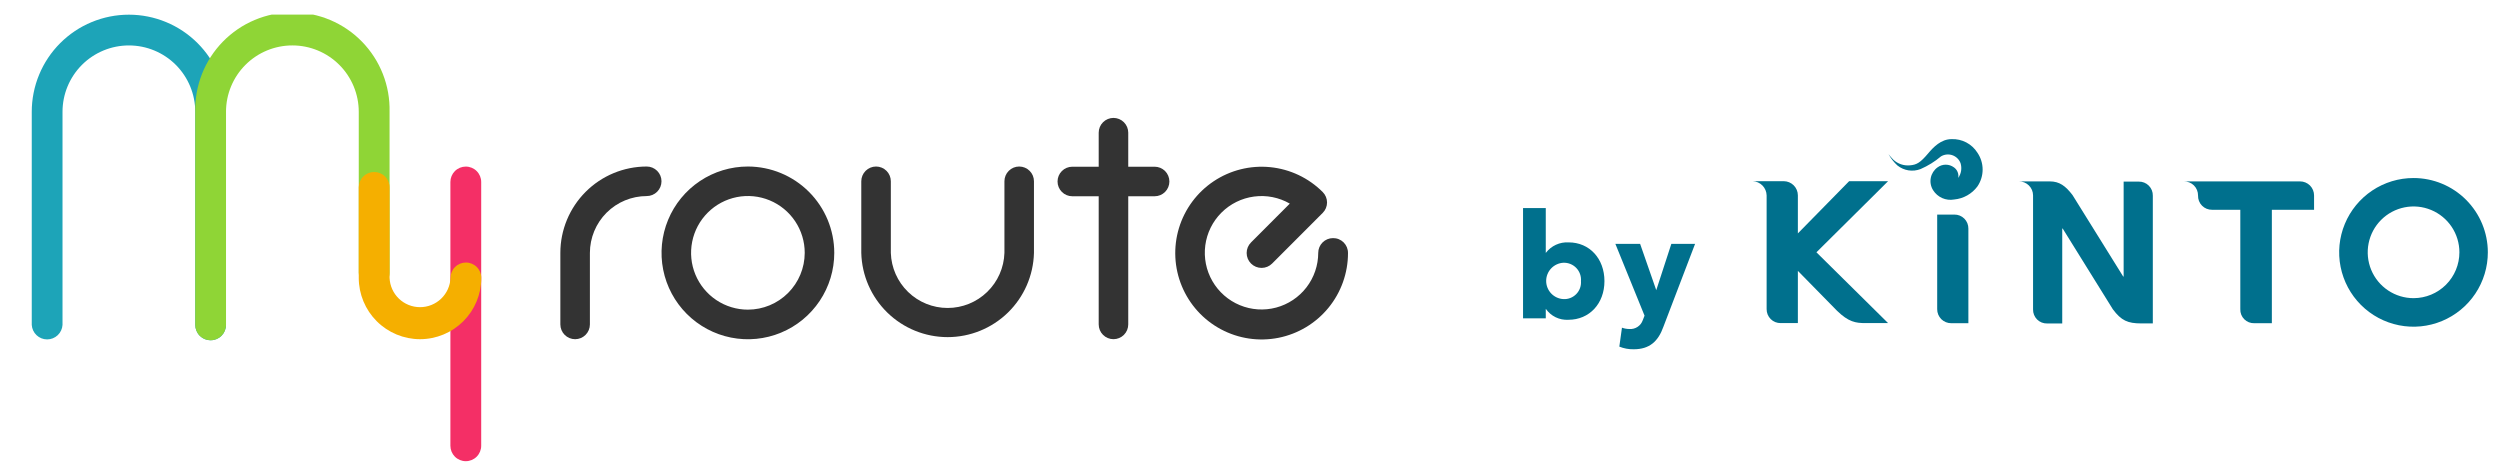 <svg width="171" height="32" viewBox="0 0 171 32" fill="none" xmlns="http://www.w3.org/2000/svg">
<g clip-path="url(#clip0_2223_41041)">
<path d="M31.86 31.545C31.581 31.545 31.313 31.434 31.115 31.236C30.918 31.038 30.807 30.77 30.807 30.491V12.447C30.807 12.168 30.918 11.9 31.115 11.702C31.313 11.505 31.581 11.394 31.86 11.394C32.14 11.394 32.408 11.505 32.605 11.702C32.803 11.9 32.914 12.168 32.914 12.447V30.491C32.914 30.77 32.803 31.038 32.605 31.236C32.408 31.434 32.14 31.545 31.86 31.545Z" fill="#F42F66"/>
<path d="M14.409 23.273C14.271 23.274 14.134 23.247 14.006 23.194C13.878 23.142 13.762 23.064 13.664 22.967C13.566 22.869 13.489 22.753 13.436 22.626C13.383 22.498 13.355 22.361 13.355 22.223V7.648C13.355 6.444 12.877 5.289 12.026 4.437C11.174 3.586 10.02 3.108 8.816 3.108C7.612 3.108 6.457 3.586 5.605 4.437C4.754 5.289 4.276 6.444 4.276 7.648V22.223C4.26 22.491 4.142 22.744 3.947 22.928C3.751 23.113 3.493 23.215 3.224 23.215C2.955 23.215 2.696 23.113 2.501 22.928C2.305 22.744 2.188 22.491 2.172 22.223V7.648C2.172 6.775 2.344 5.911 2.678 5.105C3.011 4.299 3.501 3.567 4.118 2.95C4.735 2.333 5.467 1.843 6.273 1.51C7.079 1.176 7.943 1.004 8.816 1.004C9.688 1.004 10.552 1.176 11.358 1.51C12.164 1.843 12.896 2.333 13.513 2.95C14.13 3.567 14.62 4.299 14.954 5.105C15.287 5.911 15.459 6.775 15.459 7.648V22.223C15.459 22.502 15.348 22.769 15.152 22.966C14.955 23.163 14.688 23.273 14.409 23.273Z" fill="#1DA4B8"/>
<path d="M14.409 23.273C14.271 23.273 14.134 23.246 14.006 23.194C13.878 23.141 13.762 23.064 13.664 22.966C13.566 22.869 13.489 22.753 13.436 22.625C13.383 22.497 13.355 22.361 13.355 22.222V7.647C13.335 6.761 13.491 5.88 13.816 5.056C14.141 4.232 14.627 3.48 15.246 2.847C15.865 2.213 16.605 1.709 17.421 1.366C18.238 1.022 19.115 0.845 20.001 0.845C20.887 0.845 21.764 1.022 22.58 1.366C23.397 1.709 24.136 2.213 24.756 2.847C25.375 3.48 25.861 4.232 26.186 5.056C26.51 5.88 26.667 6.761 26.646 7.647V18.646C26.646 18.926 26.535 19.194 26.338 19.391C26.14 19.589 25.872 19.7 25.593 19.7C25.313 19.7 25.045 19.589 24.847 19.391C24.65 19.194 24.539 18.926 24.539 18.646V7.647C24.539 6.443 24.06 5.288 23.209 4.437C22.358 3.585 21.203 3.107 19.999 3.107C18.795 3.107 17.64 3.585 16.789 4.437C15.938 5.288 15.459 6.443 15.459 7.647V22.222C15.459 22.501 15.349 22.768 15.152 22.965C14.955 23.162 14.688 23.273 14.409 23.273Z" fill="#8FD536"/>
<path d="M28.729 23.201C27.618 23.199 26.554 22.757 25.768 21.971C24.983 21.186 24.541 20.122 24.539 19.011V12.818C24.539 12.539 24.65 12.271 24.848 12.073C25.045 11.876 25.313 11.765 25.593 11.765C25.872 11.765 26.14 11.876 26.338 12.073C26.535 12.271 26.647 12.539 26.647 12.818V19.011C26.669 19.549 26.898 20.057 27.287 20.43C27.675 20.802 28.192 21.01 28.731 21.01C29.269 21.01 29.786 20.802 30.174 20.43C30.563 20.057 30.792 19.549 30.815 19.011C30.815 18.732 30.926 18.463 31.123 18.266C31.321 18.068 31.589 17.957 31.868 17.957C32.148 17.957 32.416 18.068 32.614 18.266C32.811 18.463 32.922 18.732 32.922 19.011C32.92 20.122 32.478 21.187 31.692 21.973C30.905 22.758 29.84 23.2 28.729 23.201Z" fill="#F5AF00"/>
<path d="M51.157 11.39C49.988 11.39 48.846 11.736 47.874 12.385C46.903 13.034 46.146 13.957 45.699 15.036C45.252 16.116 45.135 17.304 45.362 18.45C45.59 19.596 46.153 20.648 46.979 21.474C47.806 22.3 48.858 22.863 50.004 23.091C51.15 23.319 52.338 23.202 53.417 22.755C54.497 22.308 55.419 21.551 56.068 20.579C56.718 19.608 57.064 18.465 57.064 17.297C57.062 15.731 56.439 14.229 55.332 13.122C54.224 12.015 52.723 11.392 51.157 11.39ZM51.157 21.18C50.388 21.18 49.636 20.952 48.997 20.525C48.358 20.098 47.859 19.49 47.565 18.78C47.271 18.07 47.195 17.288 47.345 16.534C47.495 15.78 47.866 15.087 48.41 14.544C48.953 14.001 49.646 13.631 50.401 13.481C51.155 13.332 51.936 13.409 52.646 13.704C53.356 13.998 53.963 14.497 54.39 15.137C54.816 15.777 55.044 16.528 55.043 17.297C55.041 18.327 54.631 19.314 53.902 20.042C53.174 20.77 52.186 21.179 51.157 21.18Z" fill="#333333"/>
<path d="M44.236 11.39C42.669 11.391 41.167 12.013 40.059 13.121C38.952 14.229 38.329 15.731 38.328 17.297V22.191C38.328 22.459 38.435 22.715 38.624 22.905C38.814 23.095 39.071 23.201 39.339 23.201C39.606 23.201 39.864 23.095 40.053 22.905C40.243 22.715 40.349 22.459 40.349 22.191V17.297C40.35 16.267 40.76 15.279 41.488 14.55C42.217 13.821 43.205 13.412 44.236 13.411C44.504 13.411 44.761 13.304 44.95 13.115C45.14 12.925 45.246 12.668 45.246 12.4C45.246 12.132 45.14 11.875 44.95 11.686C44.761 11.496 44.504 11.39 44.236 11.39Z" fill="#333333"/>
<path d="M91.178 16.287C90.91 16.287 90.653 16.393 90.463 16.583C90.274 16.772 90.167 17.029 90.167 17.297C90.166 18.151 89.882 18.98 89.362 19.656C88.841 20.332 88.112 20.818 87.288 21.038C86.463 21.258 85.589 21.2 84.801 20.872C84.013 20.545 83.355 19.967 82.928 19.228C82.501 18.489 82.331 17.63 82.442 16.784C82.553 15.938 82.94 15.152 83.543 14.548C84.146 13.944 84.931 13.556 85.777 13.444C86.623 13.331 87.483 13.501 88.222 13.927L85.57 16.583C85.378 16.774 85.271 17.034 85.271 17.304C85.271 17.575 85.378 17.835 85.57 18.026C85.761 18.218 86.021 18.325 86.291 18.325C86.562 18.325 86.822 18.218 87.013 18.026L90.474 14.562C90.568 14.468 90.642 14.357 90.693 14.235C90.744 14.113 90.77 13.981 90.77 13.849C90.77 13.716 90.744 13.585 90.693 13.463C90.642 13.341 90.568 13.23 90.474 13.136C89.508 12.169 88.236 11.567 86.876 11.433C85.516 11.299 84.151 11.64 83.015 12.399C81.878 13.158 81.04 14.288 80.642 15.596C80.245 16.904 80.314 18.309 80.837 19.572C81.36 20.834 82.304 21.877 83.51 22.521C84.715 23.166 86.107 23.372 87.447 23.106C88.788 22.839 89.995 22.116 90.862 21.059C91.729 20.003 92.203 18.678 92.203 17.311C92.205 17.176 92.179 17.042 92.129 16.917C92.078 16.792 92.002 16.678 91.907 16.582C91.811 16.487 91.698 16.412 91.572 16.361C91.447 16.31 91.313 16.285 91.178 16.287Z" fill="#333333"/>
<path d="M69.713 11.39C69.445 11.39 69.188 11.496 68.999 11.686C68.809 11.875 68.703 12.132 68.703 12.4V17.297C68.672 18.307 68.249 19.265 67.524 19.968C66.799 20.672 65.828 21.065 64.818 21.065C63.807 21.065 62.837 20.672 62.112 19.968C61.387 19.265 60.964 18.307 60.933 17.297V12.4C60.933 12.267 60.907 12.136 60.856 12.013C60.805 11.891 60.731 11.779 60.637 11.686C60.543 11.592 60.432 11.517 60.309 11.467C60.187 11.416 60.055 11.39 59.923 11.39C59.79 11.39 59.658 11.416 59.536 11.467C59.413 11.517 59.302 11.592 59.208 11.686C59.114 11.779 59.04 11.891 58.989 12.013C58.938 12.136 58.912 12.267 58.912 12.4V17.297C58.95 18.838 59.589 20.303 60.693 21.38C61.796 22.456 63.276 23.059 64.818 23.059C66.359 23.059 67.84 22.456 68.943 21.38C70.046 20.303 70.685 18.838 70.723 17.297V12.4C70.723 12.132 70.617 11.875 70.427 11.686C70.238 11.496 69.981 11.39 69.713 11.39Z" fill="#333333"/>
<path d="M78.976 11.403H77.172V9.076C77.172 8.943 77.145 8.812 77.095 8.689C77.044 8.567 76.969 8.455 76.876 8.361C76.782 8.268 76.67 8.193 76.548 8.142C76.425 8.092 76.294 8.065 76.161 8.065C76.028 8.065 75.897 8.092 75.775 8.142C75.652 8.193 75.54 8.268 75.447 8.361C75.353 8.455 75.278 8.567 75.228 8.689C75.177 8.812 75.151 8.943 75.151 9.076V11.403H73.346C73.078 11.403 72.821 11.51 72.632 11.699C72.442 11.889 72.336 12.146 72.336 12.414C72.336 12.682 72.442 12.939 72.632 13.128C72.821 13.318 73.078 13.424 73.346 13.424H75.151V22.19C75.151 22.323 75.177 22.454 75.228 22.577C75.278 22.699 75.353 22.811 75.447 22.904C75.54 22.998 75.652 23.073 75.775 23.123C75.897 23.174 76.028 23.2 76.161 23.2C76.294 23.2 76.425 23.174 76.548 23.123C76.67 23.073 76.782 22.998 76.876 22.904C76.969 22.811 77.044 22.699 77.095 22.577C77.145 22.454 77.172 22.323 77.172 22.19V13.424H78.976C79.244 13.424 79.501 13.318 79.691 13.128C79.88 12.939 79.986 12.682 79.986 12.414C79.986 12.146 79.88 11.889 79.691 11.699C79.501 11.51 79.244 11.403 78.976 11.403Z" fill="#333333"/>
<path d="M138.098 12.407H140.202C140.873 12.407 141.284 12.721 141.76 13.342L145.228 18.917H145.257V12.422H146.289C146.417 12.419 146.543 12.442 146.662 12.489C146.78 12.536 146.887 12.607 146.977 12.697C147.067 12.787 147.138 12.895 147.186 13.013C147.233 13.131 147.256 13.258 147.253 13.385V22.122H146.47C145.532 22.122 145.098 21.927 144.521 21.158L141.086 15.63H141.057V22.125H140.025C139.898 22.129 139.771 22.107 139.653 22.06C139.535 22.013 139.427 21.942 139.337 21.852C139.247 21.762 139.176 21.655 139.129 21.537C139.081 21.419 139.058 21.293 139.061 21.166V13.364C139.061 13.238 139.035 13.113 138.987 12.996C138.938 12.88 138.867 12.775 138.777 12.686C138.688 12.597 138.582 12.527 138.465 12.479C138.349 12.431 138.224 12.407 138.098 12.407Z" fill="#00708D"/>
<path d="M149.379 12.407H157.318C157.445 12.406 157.571 12.431 157.688 12.479C157.805 12.527 157.912 12.598 158.002 12.687C158.091 12.777 158.162 12.884 158.21 13.001C158.258 13.118 158.283 13.244 158.282 13.371V14.349H155.395V22.108H154.197C154.069 22.112 153.942 22.09 153.824 22.044C153.705 21.997 153.598 21.927 153.508 21.837C153.418 21.747 153.347 21.639 153.3 21.52C153.254 21.402 153.232 21.275 153.237 21.148V14.349H151.31C151.181 14.351 151.053 14.328 150.934 14.279C150.816 14.231 150.708 14.159 150.617 14.067C150.527 13.976 150.457 13.867 150.41 13.747C150.363 13.627 150.342 13.499 150.346 13.371C150.347 13.244 150.323 13.117 150.275 13C150.227 12.882 150.156 12.775 150.066 12.685C149.976 12.595 149.868 12.524 149.75 12.477C149.632 12.429 149.506 12.405 149.379 12.407Z" fill="#00708D"/>
<path d="M132.504 21.147V14.677H133.673C133.8 14.675 133.927 14.698 134.045 14.745C134.163 14.793 134.27 14.864 134.36 14.954C134.45 15.044 134.521 15.151 134.568 15.269C134.616 15.387 134.639 15.513 134.637 15.64V22.107H133.467C133.341 22.109 133.215 22.085 133.098 22.037C132.981 21.989 132.874 21.919 132.784 21.83C132.694 21.74 132.624 21.634 132.575 21.517C132.527 21.399 132.503 21.274 132.504 21.147Z" fill="#00708D"/>
<path d="M120.837 13.363V21.14C120.836 21.267 120.859 21.393 120.907 21.511C120.955 21.628 121.026 21.735 121.116 21.825C121.205 21.914 121.312 21.985 121.43 22.032C121.548 22.079 121.674 22.102 121.801 22.1H122.974V18.527L125.648 21.252C126.442 22.024 126.925 22.1 127.593 22.1H129.145L124.244 17.257L128.17 13.363L129.145 12.393H126.481L122.974 15.965V13.356C122.972 13.101 122.87 12.857 122.689 12.677C122.509 12.497 122.265 12.395 122.01 12.393H119.885C120.137 12.403 120.376 12.51 120.553 12.69C120.729 12.87 120.831 13.111 120.837 13.363Z" fill="#00708D"/>
<path d="M165.087 12.177C164.081 12.176 163.098 12.474 162.261 13.032C161.424 13.591 160.772 14.385 160.387 15.314C160.001 16.243 159.9 17.266 160.097 18.253C160.293 19.239 160.777 20.145 161.488 20.857C162.2 21.568 163.106 22.052 164.093 22.249C165.079 22.445 166.102 22.344 167.031 21.958C167.96 21.573 168.755 20.921 169.313 20.084C169.871 19.247 170.169 18.264 170.168 17.258C170.167 15.911 169.632 14.619 168.679 13.666C167.726 12.713 166.435 12.178 165.087 12.177ZM165.087 20.394C164.467 20.394 163.861 20.21 163.345 19.865C162.829 19.521 162.427 19.031 162.19 18.458C161.953 17.885 161.891 17.254 162.012 16.646C162.133 16.038 162.431 15.479 162.87 15.04C163.308 14.602 163.867 14.303 164.476 14.182C165.084 14.061 165.714 14.123 166.287 14.361C166.86 14.598 167.35 15 167.695 15.516C168.039 16.031 168.223 16.638 168.223 17.258C168.223 18.09 167.893 18.887 167.305 19.475C166.717 20.063 165.919 20.394 165.087 20.394Z" fill="#00708D"/>
<path d="M133.648 11.447C133.485 11.328 133.289 11.264 133.088 11.264C132.887 11.264 132.691 11.328 132.529 11.447C132.289 11.619 132.123 11.876 132.066 12.165C132.009 12.455 132.065 12.756 132.222 13.006C132.371 13.245 132.588 13.434 132.845 13.548C133.103 13.662 133.389 13.696 133.666 13.645C133.979 13.616 134.283 13.522 134.557 13.367C134.831 13.213 135.07 13.003 135.257 12.75C135.488 12.41 135.612 12.009 135.612 11.598C135.612 11.188 135.488 10.787 135.257 10.447C135.07 10.15 134.808 9.908 134.498 9.744C134.188 9.581 133.839 9.502 133.489 9.516C132.767 9.516 132.244 10.068 131.894 10.483C131.349 11.129 131.1 11.274 130.631 11.31C130.427 11.328 130.222 11.303 130.029 11.237C129.836 11.171 129.659 11.066 129.508 10.927C129.388 10.806 129.276 10.678 129.173 10.541C129.333 10.833 129.54 11.096 129.786 11.321C130.006 11.496 130.268 11.611 130.546 11.654C130.824 11.696 131.108 11.665 131.371 11.562C131.875 11.343 132.344 11.051 132.764 10.696C132.879 10.627 133.009 10.584 133.144 10.57C133.278 10.556 133.414 10.572 133.542 10.616C133.669 10.661 133.786 10.732 133.883 10.827C133.98 10.921 134.054 11.035 134.102 11.162C134.154 11.331 134.166 11.509 134.139 11.684C134.111 11.858 134.045 12.024 133.944 12.169C133.969 12.033 133.954 11.892 133.901 11.764C133.849 11.636 133.761 11.526 133.648 11.447Z" fill="#00708D"/>
<path d="M109.744 19.228C109.744 20.762 108.719 21.873 107.276 21.873C106.975 21.891 106.676 21.831 106.405 21.7C106.135 21.568 105.903 21.369 105.731 21.122V21.772H104.176V14.233H105.731V17.301C105.913 17.061 106.15 16.869 106.424 16.743C106.697 16.617 106.997 16.561 107.297 16.579C108.726 16.579 109.744 17.694 109.744 19.228ZM108.138 19.228C108.152 19.064 108.13 18.899 108.075 18.745C108.02 18.59 107.933 18.448 107.82 18.33C107.706 18.211 107.569 18.118 107.416 18.056C107.264 17.995 107.101 17.966 106.936 17.972C106.618 17.989 106.319 18.128 106.1 18.359C105.881 18.59 105.758 18.897 105.758 19.215C105.758 19.534 105.881 19.84 106.1 20.072C106.319 20.303 106.618 20.441 106.936 20.458C107.099 20.467 107.262 20.441 107.413 20.382C107.565 20.323 107.702 20.232 107.816 20.115C107.93 19.999 108.017 19.859 108.073 19.706C108.128 19.553 108.151 19.39 108.138 19.228Z" fill="#00708D"/>
<path d="M115.944 16.68L113.779 22.345C113.418 23.356 112.826 23.89 111.743 23.89C111.407 23.897 111.073 23.835 110.762 23.709L110.942 22.414C111.103 22.472 111.273 22.503 111.444 22.504C111.642 22.52 111.84 22.47 112.006 22.361C112.173 22.253 112.299 22.093 112.364 21.905L112.487 21.591L110.491 16.68H112.184L113.288 19.848L114.32 16.68H115.944Z" fill="#00708D"/>
</g>
<defs>
<clipPath id="clip0_2223_41041">
<rect width="168" height="30.544" fill="white" transform="translate(2.172 1)"/>
</clipPath>
</defs>
</svg>
